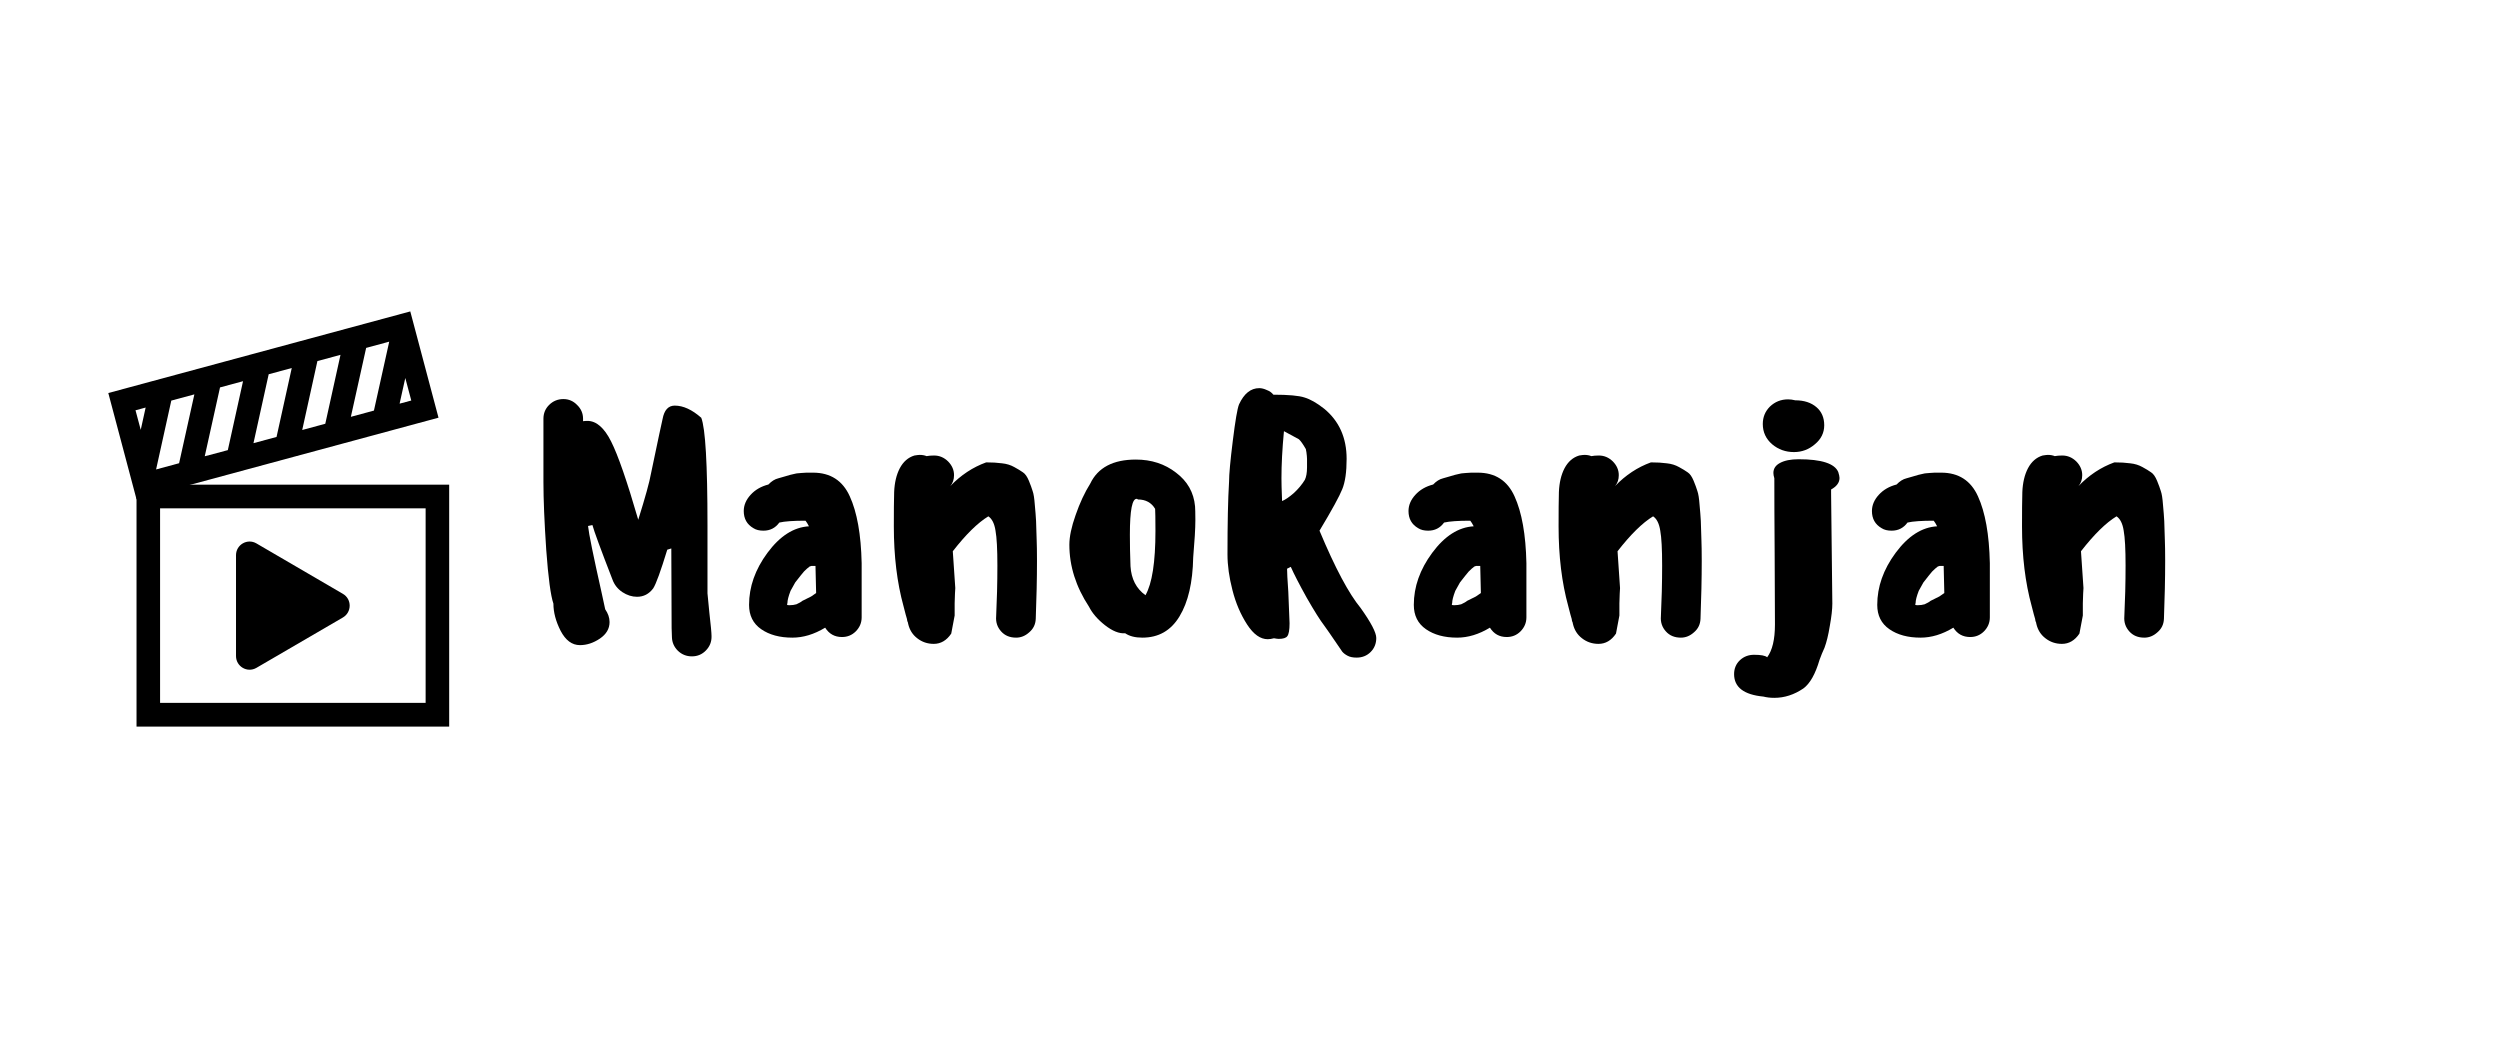 <svg xmlns="http://www.w3.org/2000/svg" xmlns:xlink="http://www.w3.org/1999/xlink" width="167" zoomAndPan="magnify" viewBox="0 0 125.25 52.5" height="70" preserveAspectRatio="xMidYMid meet" version="1.0"><defs><g/><clipPath id="id1"><path d="M 6 24 L 22.508 24 L 22.508 36.402 L 6 36.402 Z M 6 24 " clip-rule="nonzero"/></clipPath><clipPath id="id2"><path d="M 5.418 15.602 L 22 15.602 L 22 26 L 5.418 26 Z M 5.418 15.602 " clip-rule="nonzero"/></clipPath></defs><path fill="#000000" d="M 12.844 33.461 L 17.176 30.938 C 17.633 30.672 17.633 30.012 17.176 29.75 L 12.844 27.223 C 12.391 26.961 11.824 27.289 11.824 27.816 L 11.824 32.867 C 11.824 33.395 12.391 33.723 12.844 33.461 " fill-opacity="1" fill-rule="nonzero"/><g clip-path="url(#id1)"><path fill="#000000" d="M 8.02 35.215 L 21.324 35.215 L 21.324 25.469 L 8.02 25.469 Z M 22.504 36.402 L 6.84 36.402 L 6.84 24.281 L 22.504 24.281 L 22.504 36.402 " fill-opacity="1" fill-rule="nonzero"/></g><g clip-path="url(#id2)"><path fill="#000000" d="M 20.02 20.223 L 20.305 18.938 L 20.605 20.066 Z M 7.297 20.418 L 7.051 21.535 L 6.789 20.555 Z M 18.344 17.43 L 19.5 17.117 L 18.734 20.57 L 17.578 20.883 Z M 15.902 18.09 L 17.059 17.777 L 16.297 21.23 L 15.141 21.543 Z M 13.461 18.75 L 14.617 18.438 L 13.855 21.891 L 12.699 22.203 Z M 8.973 23.207 L 7.82 23.52 L 8.582 20.07 L 9.738 19.758 Z M 11.023 19.41 L 12.176 19.098 L 11.414 22.551 L 10.258 22.859 Z M 5.426 19.691 L 6.84 25.016 L 21.969 20.926 L 20.555 15.602 L 5.426 19.691 " fill-opacity="1" fill-rule="nonzero"/></g><g fill="#000000" fill-opacity="1"><g transform="translate(26.414, 31.946)"><g><path d="M 7.016 -4.406 C 6.691 -3.344 6.457 -2.695 6.312 -2.469 C 6.102 -2.188 5.832 -2.047 5.5 -2.047 C 5.25 -2.047 5.004 -2.125 4.766 -2.281 C 4.523 -2.445 4.359 -2.66 4.266 -2.922 C 3.68 -4.43 3.348 -5.336 3.266 -5.641 L 3.047 -5.594 C 3.086 -5.207 3.316 -4.082 3.734 -2.219 L 3.906 -1.422 C 4.051 -1.211 4.125 -1 4.125 -0.781 C 4.125 -0.445 3.961 -0.172 3.641 0.047 C 3.316 0.266 2.984 0.375 2.641 0.375 C 2.242 0.375 1.922 0.133 1.672 -0.344 C 1.43 -0.82 1.312 -1.273 1.312 -1.703 C 1.176 -2.098 1.055 -2.992 0.953 -4.391 C 0.859 -5.785 0.812 -6.922 0.812 -7.797 L 0.812 -10.969 C 0.812 -11.238 0.906 -11.469 1.094 -11.656 C 1.289 -11.852 1.531 -11.953 1.812 -11.953 C 2.082 -11.953 2.312 -11.852 2.5 -11.656 C 2.695 -11.469 2.797 -11.238 2.797 -10.969 L 2.797 -10.844 C 2.848 -10.852 2.922 -10.859 3.016 -10.859 C 3.461 -10.859 3.859 -10.516 4.203 -9.828 C 4.547 -9.148 5 -7.844 5.562 -5.906 C 5.914 -7.031 6.129 -7.805 6.203 -8.234 C 6.555 -9.922 6.75 -10.828 6.781 -10.953 C 6.863 -11.398 7.066 -11.625 7.391 -11.625 C 7.816 -11.625 8.258 -11.422 8.719 -11.016 C 8.926 -10.492 9.031 -8.703 9.031 -5.641 L 9.031 -2.219 C 9.031 -2.195 9.062 -1.875 9.125 -1.25 C 9.195 -0.633 9.234 -0.242 9.234 -0.078 C 9.242 0.203 9.148 0.441 8.953 0.641 C 8.766 0.836 8.531 0.938 8.25 0.938 C 7.977 0.938 7.742 0.844 7.547 0.656 C 7.359 0.469 7.258 0.242 7.25 -0.016 L 7.234 -0.484 L 7.219 -4.453 L 7.219 -4.469 Z M 7.016 -4.406 "/></g></g></g><g fill="#000000" fill-opacity="1"><g transform="translate(36.45, 31.946)"><g><path d="M 1.297 -5.484 C 0.973 -5.672 0.812 -5.957 0.812 -6.344 C 0.812 -6.633 0.926 -6.906 1.156 -7.156 C 1.383 -7.406 1.68 -7.578 2.047 -7.672 C 2.203 -7.836 2.367 -7.941 2.547 -7.984 C 2.629 -8.004 2.738 -8.035 2.875 -8.078 C 3.008 -8.117 3.098 -8.145 3.141 -8.156 C 3.191 -8.164 3.258 -8.18 3.344 -8.203 C 3.426 -8.223 3.484 -8.234 3.516 -8.234 C 3.555 -8.234 3.617 -8.238 3.703 -8.25 C 3.797 -8.258 3.879 -8.266 3.953 -8.266 C 4.035 -8.266 4.145 -8.266 4.281 -8.266 C 5.156 -8.266 5.77 -7.867 6.125 -7.078 C 6.488 -6.285 6.688 -5.172 6.719 -3.734 L 6.719 -1.016 C 6.719 -0.742 6.617 -0.508 6.422 -0.312 C 6.234 -0.125 6.004 -0.031 5.734 -0.031 C 5.367 -0.031 5.086 -0.188 4.891 -0.5 C 4.336 -0.164 3.789 0 3.25 0 C 2.613 0 2.094 -0.141 1.688 -0.422 C 1.281 -0.703 1.078 -1.109 1.078 -1.641 C 1.078 -2.547 1.383 -3.414 2 -4.25 C 2.625 -5.094 3.316 -5.535 4.078 -5.578 C 4.016 -5.703 3.957 -5.797 3.906 -5.859 C 3.301 -5.859 2.863 -5.828 2.594 -5.766 C 2.395 -5.492 2.129 -5.359 1.797 -5.359 C 1.598 -5.359 1.43 -5.398 1.297 -5.484 Z M 4.203 -3.594 L 4.109 -3.562 C 4.023 -3.5 3.93 -3.414 3.828 -3.312 C 3.754 -3.227 3.609 -3.047 3.391 -2.766 C 3.285 -2.578 3.207 -2.438 3.156 -2.344 C 3.051 -2.07 3 -1.867 3 -1.734 C 2.988 -1.703 2.984 -1.672 2.984 -1.641 C 3.004 -1.629 3.047 -1.625 3.109 -1.625 C 3.234 -1.625 3.348 -1.641 3.453 -1.672 C 3.586 -1.734 3.688 -1.789 3.75 -1.844 L 4.188 -2.062 L 4.438 -2.234 L 4.406 -3.594 Z M 4.203 -3.594 "/></g></g></g><g fill="#000000" fill-opacity="1"><g transform="translate(43.969, 31.946)"><g><path d="M 7.969 -4.859 C 7.977 -4.66 7.984 -4.32 7.984 -3.844 C 7.984 -2.938 7.961 -1.969 7.922 -0.938 C 7.91 -0.664 7.801 -0.441 7.594 -0.266 C 7.395 -0.086 7.176 0 6.938 0 C 6.625 0 6.375 -0.102 6.188 -0.312 C 6 -0.52 5.914 -0.77 5.938 -1.062 C 5.977 -1.875 6 -2.723 6 -3.609 C 6 -4.43 5.969 -5.016 5.906 -5.359 C 5.852 -5.711 5.734 -5.953 5.547 -6.078 C 5.016 -5.754 4.422 -5.172 3.766 -4.328 C 3.848 -3.129 3.891 -2.516 3.891 -2.484 C 3.891 -2.41 3.883 -2.316 3.875 -2.203 C 3.875 -2.086 3.867 -1.926 3.859 -1.719 C 3.859 -1.52 3.859 -1.316 3.859 -1.109 L 3.688 -0.203 C 3.457 0.141 3.164 0.312 2.812 0.312 C 2.5 0.312 2.223 0.219 1.984 0.031 C 1.754 -0.145 1.602 -0.383 1.531 -0.688 C 1.52 -0.758 1.508 -0.797 1.5 -0.797 C 1.5 -0.805 1.492 -0.82 1.484 -0.844 C 1.484 -0.875 1.477 -0.906 1.469 -0.938 C 1.457 -0.969 1.438 -1.039 1.406 -1.156 C 1.375 -1.27 1.336 -1.41 1.297 -1.578 C 0.973 -2.754 0.812 -4.086 0.812 -5.578 C 0.812 -6.316 0.816 -6.891 0.828 -7.297 C 0.848 -7.766 0.941 -8.16 1.109 -8.484 C 1.285 -8.816 1.531 -9.031 1.844 -9.125 C 1.969 -9.145 2.055 -9.156 2.109 -9.156 C 2.242 -9.156 2.359 -9.133 2.453 -9.094 C 2.555 -9.113 2.68 -9.125 2.828 -9.125 C 3.098 -9.125 3.332 -9.023 3.531 -8.828 C 3.727 -8.629 3.828 -8.398 3.828 -8.141 C 3.828 -7.922 3.766 -7.738 3.641 -7.594 C 4.172 -8.145 4.77 -8.539 5.438 -8.781 C 5.738 -8.781 6.004 -8.766 6.234 -8.734 C 6.461 -8.711 6.664 -8.648 6.844 -8.547 C 7.02 -8.453 7.164 -8.363 7.281 -8.281 C 7.395 -8.207 7.492 -8.066 7.578 -7.859 C 7.66 -7.66 7.723 -7.488 7.766 -7.344 C 7.816 -7.207 7.852 -6.977 7.875 -6.656 C 7.906 -6.332 7.926 -6.062 7.938 -5.844 C 7.945 -5.625 7.957 -5.297 7.969 -4.859 Z M 7.969 -4.859 "/></g></g></g><g fill="#000000" fill-opacity="1"><g transform="translate(52.763, 31.946)"><g><path d="M 3.609 -0.219 C 3.828 -0.07 4.113 0 4.469 0 C 5.281 0 5.898 -0.352 6.328 -1.062 C 6.766 -1.781 6.992 -2.766 7.016 -4.016 C 7.086 -4.836 7.125 -5.461 7.125 -5.891 C 7.125 -6.242 7.117 -6.473 7.109 -6.578 C 7.047 -7.273 6.727 -7.836 6.156 -8.266 C 5.594 -8.703 4.922 -8.922 4.141 -8.922 C 3.004 -8.922 2.242 -8.52 1.859 -7.719 C 1.578 -7.27 1.332 -6.742 1.125 -6.141 C 0.914 -5.547 0.812 -5.051 0.812 -4.656 C 0.812 -3.582 1.141 -2.547 1.797 -1.547 C 1.961 -1.223 2.227 -0.914 2.594 -0.625 C 2.969 -0.332 3.305 -0.195 3.609 -0.219 Z M 4.25 -6.922 C 4.633 -6.922 4.922 -6.766 5.109 -6.453 C 5.117 -6.336 5.125 -5.969 5.125 -5.344 C 5.125 -3.781 4.957 -2.707 4.625 -2.125 C 4.164 -2.457 3.914 -2.941 3.875 -3.578 C 3.852 -4.16 3.844 -4.688 3.844 -5.156 C 3.844 -6.395 3.961 -6.992 4.203 -6.953 C 4.234 -6.93 4.25 -6.922 4.25 -6.922 Z M 4.25 -6.922 "/></g></g></g><g fill="#000000" fill-opacity="1"><g transform="translate(60.685, 31.946)"><g><path d="M 8.266 0.016 C 8.266 0.297 8.172 0.531 7.984 0.719 C 7.797 0.906 7.562 1 7.281 1 C 7.094 1 6.941 0.969 6.828 0.906 C 6.723 0.852 6.633 0.785 6.562 0.703 C 6.5 0.617 6.375 0.438 6.188 0.156 C 6 -0.125 5.82 -0.379 5.656 -0.609 C 5.457 -0.867 5.164 -1.332 4.781 -2 C 4.406 -2.676 4.141 -3.191 3.984 -3.547 L 3.797 -3.453 C 3.797 -3.285 3.816 -2.898 3.859 -2.297 C 3.898 -1.348 3.922 -0.82 3.922 -0.719 C 3.922 -0.383 3.883 -0.172 3.812 -0.078 C 3.75 0.016 3.602 0.062 3.375 0.062 C 3.332 0.062 3.254 0.051 3.141 0.031 C 3.023 0.062 2.922 0.078 2.828 0.078 C 2.461 0.078 2.117 -0.164 1.797 -0.656 C 1.473 -1.156 1.227 -1.727 1.062 -2.375 C 0.895 -3.02 0.812 -3.617 0.812 -4.172 C 0.812 -5.711 0.836 -6.926 0.891 -7.812 C 0.891 -8.176 0.953 -8.859 1.078 -9.859 C 1.203 -10.867 1.305 -11.477 1.391 -11.688 C 1.641 -12.227 1.977 -12.5 2.406 -12.5 C 2.52 -12.5 2.645 -12.469 2.781 -12.406 C 2.926 -12.352 3.035 -12.273 3.109 -12.172 C 3.867 -12.172 4.391 -12.125 4.672 -12.031 C 4.961 -11.945 5.289 -11.758 5.656 -11.469 C 6.406 -10.852 6.781 -10.016 6.781 -8.953 C 6.781 -8.297 6.707 -7.789 6.562 -7.438 C 6.426 -7.094 6.047 -6.398 5.422 -5.359 C 6.203 -3.492 6.891 -2.203 7.484 -1.484 C 8.004 -0.754 8.266 -0.254 8.266 0.016 Z M 4.688 -7.906 C 4.758 -8.051 4.797 -8.258 4.797 -8.531 L 4.797 -8.953 C 4.797 -9.035 4.785 -9.148 4.766 -9.297 C 4.766 -9.316 4.758 -9.344 4.75 -9.375 C 4.75 -9.406 4.742 -9.43 4.734 -9.453 C 4.598 -9.691 4.484 -9.852 4.391 -9.938 L 3.641 -10.344 C 3.555 -9.445 3.516 -8.66 3.516 -7.984 C 3.516 -7.785 3.523 -7.406 3.547 -6.844 C 3.703 -6.906 3.895 -7.035 4.125 -7.234 C 4.352 -7.441 4.539 -7.664 4.688 -7.906 Z M 4.688 -7.906 "/></g></g></g><g fill="#000000" fill-opacity="1"><g transform="translate(69.754, 31.946)"><g><path d="M 1.297 -5.484 C 0.973 -5.672 0.812 -5.957 0.812 -6.344 C 0.812 -6.633 0.926 -6.906 1.156 -7.156 C 1.383 -7.406 1.68 -7.578 2.047 -7.672 C 2.203 -7.836 2.367 -7.941 2.547 -7.984 C 2.629 -8.004 2.738 -8.035 2.875 -8.078 C 3.008 -8.117 3.098 -8.145 3.141 -8.156 C 3.191 -8.164 3.258 -8.18 3.344 -8.203 C 3.426 -8.223 3.484 -8.234 3.516 -8.234 C 3.555 -8.234 3.617 -8.238 3.703 -8.25 C 3.797 -8.258 3.879 -8.266 3.953 -8.266 C 4.035 -8.266 4.145 -8.266 4.281 -8.266 C 5.156 -8.266 5.77 -7.867 6.125 -7.078 C 6.488 -6.285 6.688 -5.172 6.719 -3.734 L 6.719 -1.016 C 6.719 -0.742 6.617 -0.508 6.422 -0.312 C 6.234 -0.125 6.004 -0.031 5.734 -0.031 C 5.367 -0.031 5.086 -0.188 4.891 -0.5 C 4.336 -0.164 3.789 0 3.25 0 C 2.613 0 2.094 -0.141 1.688 -0.422 C 1.281 -0.703 1.078 -1.109 1.078 -1.641 C 1.078 -2.547 1.383 -3.414 2 -4.25 C 2.625 -5.094 3.316 -5.535 4.078 -5.578 C 4.016 -5.703 3.957 -5.797 3.906 -5.859 C 3.301 -5.859 2.863 -5.828 2.594 -5.766 C 2.395 -5.492 2.129 -5.359 1.797 -5.359 C 1.598 -5.359 1.43 -5.398 1.297 -5.484 Z M 4.203 -3.594 L 4.109 -3.562 C 4.023 -3.5 3.93 -3.414 3.828 -3.312 C 3.754 -3.227 3.609 -3.047 3.391 -2.766 C 3.285 -2.578 3.207 -2.438 3.156 -2.344 C 3.051 -2.07 3 -1.867 3 -1.734 C 2.988 -1.703 2.984 -1.672 2.984 -1.641 C 3.004 -1.629 3.047 -1.625 3.109 -1.625 C 3.234 -1.625 3.348 -1.641 3.453 -1.672 C 3.586 -1.734 3.688 -1.789 3.75 -1.844 L 4.188 -2.062 L 4.438 -2.234 L 4.406 -3.594 Z M 4.203 -3.594 "/></g></g></g><g fill="#000000" fill-opacity="1"><g transform="translate(77.273, 31.946)"><g><path d="M 7.969 -4.859 C 7.977 -4.66 7.984 -4.32 7.984 -3.844 C 7.984 -2.938 7.961 -1.969 7.922 -0.938 C 7.91 -0.664 7.801 -0.441 7.594 -0.266 C 7.395 -0.086 7.176 0 6.938 0 C 6.625 0 6.375 -0.102 6.188 -0.312 C 6 -0.52 5.914 -0.77 5.938 -1.062 C 5.977 -1.875 6 -2.723 6 -3.609 C 6 -4.43 5.969 -5.016 5.906 -5.359 C 5.852 -5.711 5.734 -5.953 5.547 -6.078 C 5.016 -5.754 4.422 -5.172 3.766 -4.328 C 3.848 -3.129 3.891 -2.516 3.891 -2.484 C 3.891 -2.41 3.883 -2.316 3.875 -2.203 C 3.875 -2.086 3.867 -1.926 3.859 -1.719 C 3.859 -1.52 3.859 -1.316 3.859 -1.109 L 3.688 -0.203 C 3.457 0.141 3.164 0.312 2.812 0.312 C 2.5 0.312 2.223 0.219 1.984 0.031 C 1.754 -0.145 1.602 -0.383 1.531 -0.688 C 1.52 -0.758 1.508 -0.797 1.5 -0.797 C 1.5 -0.805 1.492 -0.82 1.484 -0.844 C 1.484 -0.875 1.477 -0.906 1.469 -0.938 C 1.457 -0.969 1.438 -1.039 1.406 -1.156 C 1.375 -1.27 1.336 -1.41 1.297 -1.578 C 0.973 -2.754 0.812 -4.086 0.812 -5.578 C 0.812 -6.316 0.816 -6.891 0.828 -7.297 C 0.848 -7.766 0.941 -8.16 1.109 -8.484 C 1.285 -8.816 1.531 -9.031 1.844 -9.125 C 1.969 -9.145 2.055 -9.156 2.109 -9.156 C 2.242 -9.156 2.359 -9.133 2.453 -9.094 C 2.555 -9.113 2.68 -9.125 2.828 -9.125 C 3.098 -9.125 3.332 -9.023 3.531 -8.828 C 3.727 -8.629 3.828 -8.398 3.828 -8.141 C 3.828 -7.922 3.766 -7.738 3.641 -7.594 C 4.172 -8.145 4.77 -8.539 5.438 -8.781 C 5.738 -8.781 6.004 -8.766 6.234 -8.734 C 6.461 -8.711 6.664 -8.648 6.844 -8.547 C 7.02 -8.453 7.164 -8.363 7.281 -8.281 C 7.395 -8.207 7.492 -8.066 7.578 -7.859 C 7.66 -7.66 7.723 -7.488 7.766 -7.344 C 7.816 -7.207 7.852 -6.977 7.875 -6.656 C 7.906 -6.332 7.926 -6.062 7.938 -5.844 C 7.945 -5.625 7.957 -5.297 7.969 -4.859 Z M 7.969 -4.859 "/></g></g></g><g fill="#000000" fill-opacity="1"><g transform="translate(86.066, 31.946)"><g><path d="M 3.875 -11.891 C 4.32 -11.891 4.676 -11.773 4.938 -11.547 C 5.195 -11.328 5.328 -11.023 5.328 -10.641 C 5.328 -10.266 5.172 -9.945 4.859 -9.688 C 4.555 -9.426 4.207 -9.297 3.812 -9.297 C 3.395 -9.297 3.031 -9.426 2.719 -9.688 C 2.406 -9.957 2.25 -10.297 2.25 -10.703 C 2.25 -11.047 2.367 -11.336 2.609 -11.578 C 2.859 -11.816 3.16 -11.938 3.516 -11.938 C 3.629 -11.938 3.75 -11.922 3.875 -11.891 Z M 5.672 -7.422 C 5.953 -7.578 6.094 -7.77 6.094 -8 C 6.094 -8.07 6.07 -8.172 6.031 -8.297 C 5.852 -8.723 5.191 -8.938 4.047 -8.938 C 3.648 -8.938 3.336 -8.875 3.109 -8.75 C 2.891 -8.633 2.781 -8.469 2.781 -8.25 C 2.781 -8.176 2.797 -8.086 2.828 -7.984 C 2.828 -7.078 2.832 -5.828 2.844 -4.234 C 2.852 -2.648 2.859 -1.457 2.859 -0.656 C 2.859 0.094 2.727 0.641 2.469 0.984 C 2.375 0.898 2.156 0.859 1.812 0.859 C 1.539 0.859 1.305 0.945 1.109 1.125 C 0.91 1.312 0.812 1.547 0.812 1.828 C 0.812 2.484 1.301 2.859 2.281 2.953 C 2.438 2.992 2.617 3.016 2.828 3.016 C 3.336 3.016 3.82 2.859 4.281 2.547 C 4.613 2.305 4.883 1.828 5.094 1.109 C 5.164 0.91 5.25 0.707 5.344 0.5 C 5.445 0.227 5.535 -0.133 5.609 -0.594 C 5.691 -1.051 5.734 -1.422 5.734 -1.703 L 5.672 -7.234 Z M 5.672 -7.422 "/></g></g></g><g fill="#000000" fill-opacity="1"><g transform="translate(92.972, 31.946)"><g><path d="M 1.297 -5.484 C 0.973 -5.672 0.812 -5.957 0.812 -6.344 C 0.812 -6.633 0.926 -6.906 1.156 -7.156 C 1.383 -7.406 1.68 -7.578 2.047 -7.672 C 2.203 -7.836 2.367 -7.941 2.547 -7.984 C 2.629 -8.004 2.738 -8.035 2.875 -8.078 C 3.008 -8.117 3.098 -8.145 3.141 -8.156 C 3.191 -8.164 3.258 -8.18 3.344 -8.203 C 3.426 -8.223 3.484 -8.234 3.516 -8.234 C 3.555 -8.234 3.617 -8.238 3.703 -8.25 C 3.797 -8.258 3.879 -8.266 3.953 -8.266 C 4.035 -8.266 4.145 -8.266 4.281 -8.266 C 5.156 -8.266 5.77 -7.867 6.125 -7.078 C 6.488 -6.285 6.688 -5.172 6.719 -3.734 L 6.719 -1.016 C 6.719 -0.742 6.617 -0.508 6.422 -0.312 C 6.234 -0.125 6.004 -0.031 5.734 -0.031 C 5.367 -0.031 5.086 -0.188 4.891 -0.5 C 4.336 -0.164 3.789 0 3.25 0 C 2.613 0 2.094 -0.141 1.688 -0.422 C 1.281 -0.703 1.078 -1.109 1.078 -1.641 C 1.078 -2.547 1.383 -3.414 2 -4.25 C 2.625 -5.094 3.316 -5.535 4.078 -5.578 C 4.016 -5.703 3.957 -5.797 3.906 -5.859 C 3.301 -5.859 2.863 -5.828 2.594 -5.766 C 2.395 -5.492 2.129 -5.359 1.797 -5.359 C 1.598 -5.359 1.43 -5.398 1.297 -5.484 Z M 4.203 -3.594 L 4.109 -3.562 C 4.023 -3.5 3.93 -3.414 3.828 -3.312 C 3.754 -3.227 3.609 -3.047 3.391 -2.766 C 3.285 -2.578 3.207 -2.438 3.156 -2.344 C 3.051 -2.07 3 -1.867 3 -1.734 C 2.988 -1.703 2.984 -1.672 2.984 -1.641 C 3.004 -1.629 3.047 -1.625 3.109 -1.625 C 3.234 -1.625 3.348 -1.641 3.453 -1.672 C 3.586 -1.734 3.688 -1.789 3.75 -1.844 L 4.188 -2.062 L 4.438 -2.234 L 4.406 -3.594 Z M 4.203 -3.594 "/></g></g></g><g fill="#000000" fill-opacity="1"><g transform="translate(100.491, 31.946)"><g><path d="M 7.969 -4.859 C 7.977 -4.66 7.984 -4.32 7.984 -3.844 C 7.984 -2.938 7.961 -1.969 7.922 -0.938 C 7.91 -0.664 7.801 -0.441 7.594 -0.266 C 7.395 -0.086 7.176 0 6.938 0 C 6.625 0 6.375 -0.102 6.188 -0.312 C 6 -0.52 5.914 -0.77 5.938 -1.062 C 5.977 -1.875 6 -2.723 6 -3.609 C 6 -4.43 5.969 -5.016 5.906 -5.359 C 5.852 -5.711 5.734 -5.953 5.547 -6.078 C 5.016 -5.754 4.422 -5.172 3.766 -4.328 C 3.848 -3.129 3.891 -2.516 3.891 -2.484 C 3.891 -2.41 3.883 -2.316 3.875 -2.203 C 3.875 -2.086 3.867 -1.926 3.859 -1.719 C 3.859 -1.52 3.859 -1.316 3.859 -1.109 L 3.688 -0.203 C 3.457 0.141 3.164 0.312 2.812 0.312 C 2.5 0.312 2.223 0.219 1.984 0.031 C 1.754 -0.145 1.602 -0.383 1.531 -0.688 C 1.52 -0.758 1.508 -0.797 1.5 -0.797 C 1.5 -0.805 1.492 -0.82 1.484 -0.844 C 1.484 -0.875 1.477 -0.906 1.469 -0.938 C 1.457 -0.969 1.438 -1.039 1.406 -1.156 C 1.375 -1.27 1.336 -1.41 1.297 -1.578 C 0.973 -2.754 0.812 -4.086 0.812 -5.578 C 0.812 -6.316 0.816 -6.891 0.828 -7.297 C 0.848 -7.766 0.941 -8.16 1.109 -8.484 C 1.285 -8.816 1.531 -9.031 1.844 -9.125 C 1.969 -9.145 2.055 -9.156 2.109 -9.156 C 2.242 -9.156 2.359 -9.133 2.453 -9.094 C 2.555 -9.113 2.68 -9.125 2.828 -9.125 C 3.098 -9.125 3.332 -9.023 3.531 -8.828 C 3.727 -8.629 3.828 -8.398 3.828 -8.141 C 3.828 -7.922 3.766 -7.738 3.641 -7.594 C 4.172 -8.145 4.77 -8.539 5.438 -8.781 C 5.738 -8.781 6.004 -8.766 6.234 -8.734 C 6.461 -8.711 6.664 -8.648 6.844 -8.547 C 7.02 -8.453 7.164 -8.363 7.281 -8.281 C 7.395 -8.207 7.492 -8.066 7.578 -7.859 C 7.66 -7.66 7.723 -7.488 7.766 -7.344 C 7.816 -7.207 7.852 -6.977 7.875 -6.656 C 7.906 -6.332 7.926 -6.062 7.938 -5.844 C 7.945 -5.625 7.957 -5.297 7.969 -4.859 Z M 7.969 -4.859 "/></g></g></g></svg>